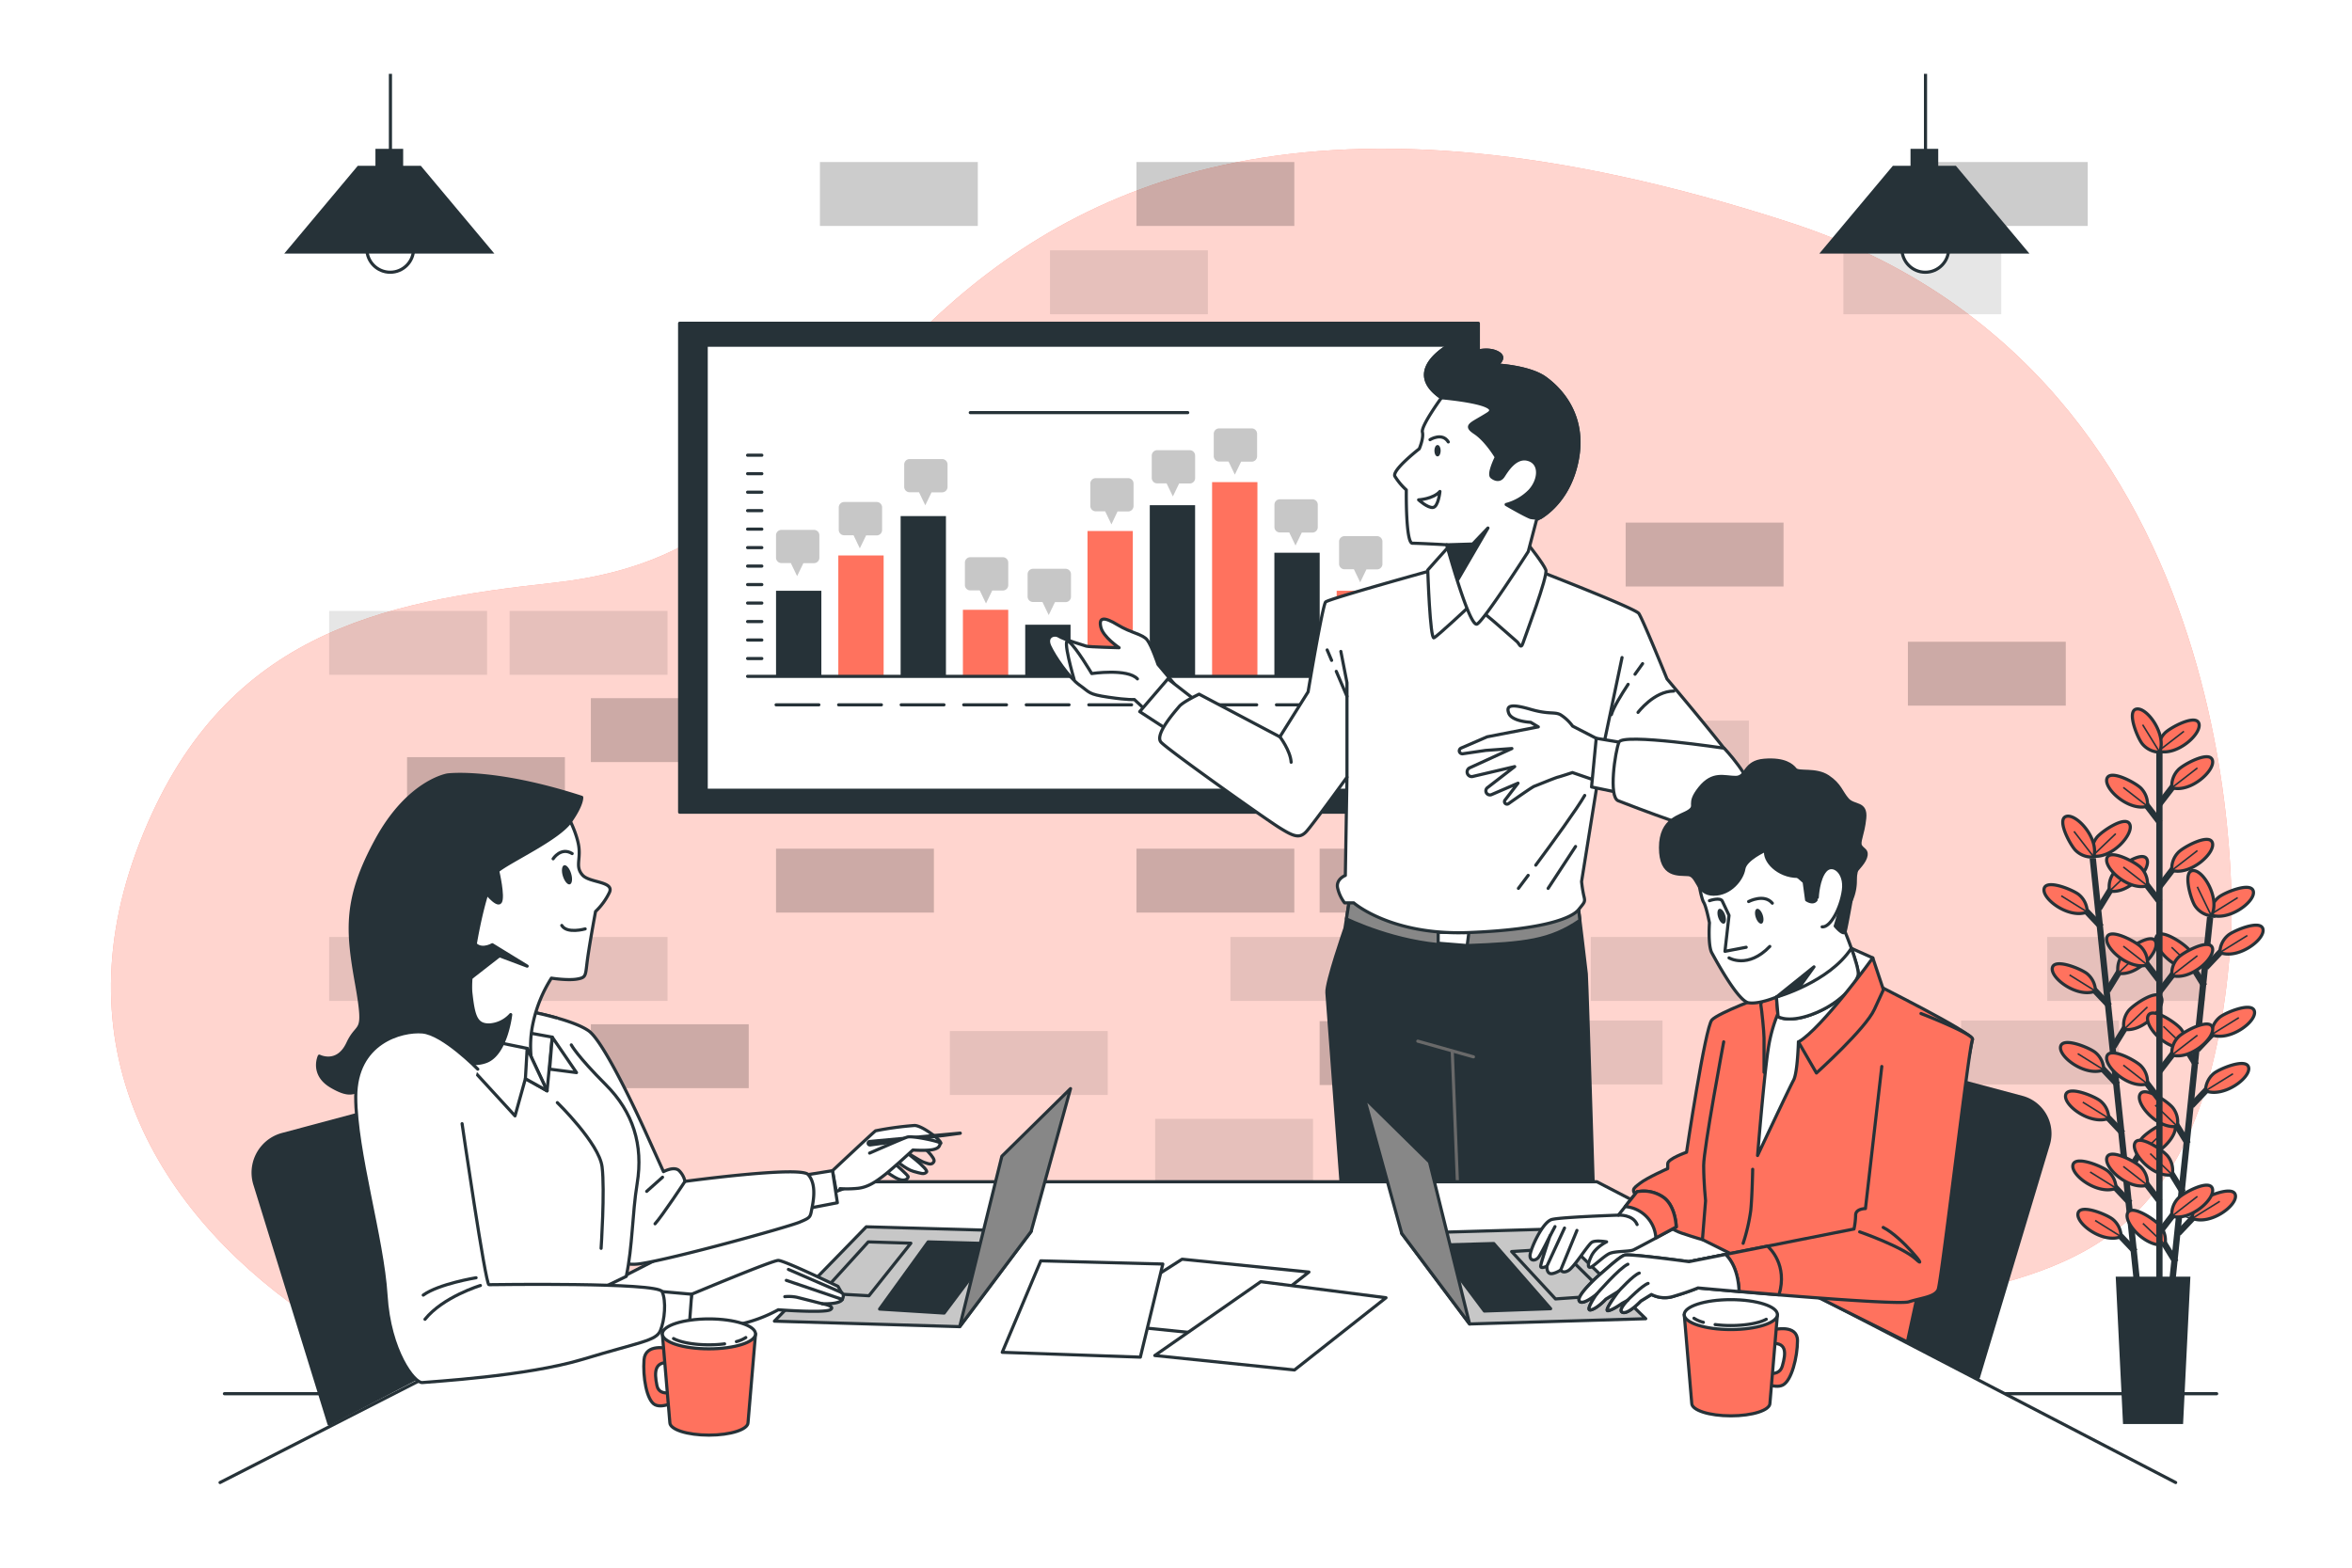 <?xml version="1.0" encoding="UTF-8"?>
<svg class="animated" version="1.1" viewBox="0 0 750 500" xmlns="http://www.w3.org/2000/svg">
<style>svg#freepik_stories-pitch-meeting:not(.animated) .animable {opacity: 0;}svg#freepik_stories-pitch-meeting.animated #freepik--background-simple--inject-79 {animation: 1.5s Infinite  linear floating;animation-delay: 0s;}svg#freepik_stories-pitch-meeting.animated #freepik--Plant--inject-79 {animation: 3s Infinite  linear wind;animation-delay: 0s;}svg#freepik_stories-pitch-meeting.animated #freepik--Sheets--inject-79 {animation: 3s Infinite  linear wind;animation-delay: 0s;}            @keyframes floating {                0% {                    opacity: 1;                    transform: translateY(0px);                }                50% {                    transform: translateY(-10px);                }                100% {                    opacity: 1;                    transform: translateY(0px);                }            }                    @keyframes wind {                0% {                    transform: rotate( 0deg );                }                25% {                    transform: rotate( 1deg );                }                75% {                    transform: rotate( -1deg );                }            }</style>
<g class="animable" style="transform-origin:373.506px 234.82px">
<path class="animable" d="m570.49 70.87c-151-49-227-13-275 33s-64 76-119 82-106 16-132 83 7 120 57 153l0.55 0.35 522.7-9.46c40.38-9.83 80.71-20.85 86.75-114.89 0 0 10-178-141-227z" fill="#ff725e" style="transform-origin:373.506px 234.82px"/>
<path class="animable" d="m570.49 70.87c-151-49-227-13-275 33s-64 76-119 82-106 16-132 83 7 120 57 153l0.55 0.35 522.7-9.46c40.38-9.83 80.71-20.85 86.75-114.89 0 0 10-178-141-227z" fill="#fff" opacity=".7" style="transform-origin:373.506px 234.82px"/>
</g>
<g class="animable" fill="none" stroke="#263238" stroke-linecap="round" stroke-linejoin="round" style="transform-origin:389.205px 444.51px">
<line class="animable" x1="633.56" x2="706.85" y1="444.51" y2="444.51" style="transform-origin:670.205px 444.51px"/>
<line class="animable" x1="71.56" x2="115.64" y1="444.51" y2="444.51" style="transform-origin:93.6px 444.51px"/>
</g>
<g class="animable" style="transform-origin:404.07px 227.95px">
<rect class="animable" x="188.41" y="222.68" width="50.34" height="20.38" opacity=".2" style="transform-origin:213.58px 232.87px"/>
<rect class="animable" x="362.39" y="166.68" width="50.34" height="20.38" opacity=".2" style="transform-origin:387.56px 176.87px"/>
<rect class="animable" x="518.39" y="166.68" width="50.34" height="20.38" opacity=".2" style="transform-origin:543.56px 176.87px"/>
<rect class="animable" x="608.39" y="204.68" width="50.34" height="20.38" opacity=".2" style="transform-origin:633.56px 214.87px"/>
<rect class="animable" x="334.82" y="194.84" width="50.34" height="20.38" opacity=".1" style="transform-origin:359.99px 205.03px"/>
<rect class="animable" x="247.46" y="166.68" width="50.34" height="20.38" opacity=".2" style="transform-origin:272.63px 176.87px"/>
<rect class="animable" x="219.89" y="194.84" width="50.34" height="20.38" opacity=".1" style="transform-origin:245.06px 205.03px"/>
<rect class="animable" x="277.43" y="194.84" width="50.34" height="20.38" opacity=".1" style="transform-origin:302.6px 205.03px"/>
<rect class="animable" x="129.8" y="241.49" width="50.34" height="20.38" opacity=".2" style="transform-origin:154.97px 251.68px"/>
<rect class="animable" x="104.97" y="194.84" width="50.34" height="20.38" opacity=".1" style="transform-origin:130.14px 205.03px"/>
<rect class="animable" x="162.51" y="194.84" width="50.34" height="20.38" opacity=".1" style="transform-origin:187.68px 205.03px"/>
<rect class="animable" x="362.39" y="51.68" width="50.34" height="20.38" opacity=".2" style="transform-origin:387.56px 61.87px"/>
<rect class="animable" x="334.82" y="79.84" width="50.34" height="20.38" opacity=".1" style="transform-origin:359.99px 90.03px"/>
<rect class="animable" x="615.39" y="51.68" width="50.34" height="20.38" opacity=".2" style="transform-origin:640.56px 61.87px"/>
<rect class="animable" x="587.82" y="79.84" width="50.34" height="20.38" opacity=".1" style="transform-origin:612.99px 90.03px"/>
<rect class="animable" x="261.46" y="51.68" width="50.34" height="20.38" opacity=".2" style="transform-origin:286.63px 61.87px"/>
<rect class="animable" x="277.43" y="136.49" width="50.34" height="20.38" opacity=".1" style="transform-origin:302.6px 146.68px"/>
<rect class="animable" x="420.8" y="270.68" width="50.34" height="20.38" opacity=".2" style="transform-origin:445.97px 280.87px"/>
<rect class="animable" x="420.8" y="325.68" width="50.34" height="20.38" opacity=".2" style="transform-origin:445.97px 335.87px"/>
<rect class="animable" x="188.41" y="326.68" width="50.34" height="20.38" opacity=".2" style="transform-origin:213.58px 336.87px"/>
<rect class="animable" x="507.27" y="298.84" width="50.34" height="20.38" opacity=".1" style="transform-origin:532.44px 309.03px"/>
<rect class="animable" x="479.8" y="325.49" width="50.34" height="20.38" opacity=".1" style="transform-origin:504.97px 335.68px"/>
<rect class="animable" x="652.83" y="298.84" width="50.34" height="20.38" opacity=".1" style="transform-origin:678px 309.03px"/>
<rect class="animable" x="625.35" y="325.49" width="50.34" height="20.38" opacity=".1" style="transform-origin:650.52px 335.68px"/>
<rect class="animable" x="362.39" y="270.68" width="50.34" height="20.38" opacity=".2" style="transform-origin:387.56px 280.87px"/>
<rect class="animable" x="392.35" y="298.84" width="50.34" height="20.38" opacity=".1" style="transform-origin:417.52px 309.03px"/>
<rect class="animable" x="368.35" y="356.84" width="50.34" height="20.38" opacity=".1" style="transform-origin:393.52px 367.03px"/>
<rect class="animable" x="440.35" y="383.84" width="50.34" height="20.38" opacity=".1" style="transform-origin:465.52px 394.03px"/>
<rect class="animable" x="250.35" y="383.84" width="50.34" height="20.38" opacity=".1" style="transform-origin:275.52px 394.03px"/>
<rect class="animable" x="106.8" y="383.84" width="50.34" height="20.38" opacity=".1" style="transform-origin:131.97px 394.03px"/>
<rect class="animable" x="289.82" y="229.84" width="50.34" height="20.38" opacity=".1" style="transform-origin:314.99px 240.03px"/>
<rect class="animable" x="347.35" y="229.84" width="50.34" height="20.38" opacity=".1" style="transform-origin:372.52px 240.03px"/>
<rect class="animable" x="507.35" y="229.84" width="50.34" height="20.38" opacity=".1" style="transform-origin:532.52px 240.03px"/>
<rect class="animable" x="247.46" y="270.68" width="50.34" height="20.38" opacity=".2" style="transform-origin:272.63px 280.87px"/>
<rect class="animable" x="302.89" y="328.84" width="50.34" height="20.38" opacity=".1" style="transform-origin:328.06px 339.03px"/>
<rect class="animable" x="132.54" y="270.68" width="50.34" height="20.38" opacity=".2" style="transform-origin:157.71px 280.87px"/>
<rect class="animable" x="129.8" y="345.49" width="50.34" height="20.38" opacity=".2" style="transform-origin:154.97px 355.68px"/>
<rect class="animable" x="104.97" y="298.84" width="50.34" height="20.38" opacity=".1" style="transform-origin:130.14px 309.03px"/>
<rect class="animable" x="162.51" y="298.84" width="50.34" height="20.38" opacity=".1" style="transform-origin:187.68px 309.03px"/>
</g>
<g class="animable" stroke="#263238" stroke-miterlimit="10" style="transform-origin:686.715px 339.889px">
<line class="animable" x1="667.34" x2="681.52" y1="273.77" y2="409.73" fill="none" stroke-width="2px" style="transform-origin:674.43px 341.75px"/>
<line class="animable" x1="679.24" x2="672.81" y1="383.71" y2="376.92" fill="none" stroke-width="2px" style="transform-origin:676.025px 380.315px"/>
<path class="animable" d="m674.76 379a7.29 7.29 0 0 0-2.56-5.45c-1.65-1.48-10.34-5.13-11.17-2.07-0.89 3.28 7.97 9.81 13.73 7.52z" fill="#ff725e" style="transform-origin:667.864px 374.885px"/>
<line class="animable" x1="674.76" x2="666.49" y1="378.95" y2="373.8" fill="none" stroke-width=".5px" style="transform-origin:670.625px 376.375px"/>
<line class="animable" x1="680.85" x2="674.42" y1="399.17" y2="392.38" fill="none" stroke-width="2px" style="transform-origin:677.635px 395.775px"/>
<path class="animable" d="m676.37 394.42a7.26 7.26 0 0 0-2.56-5.46c-1.65-1.47-10.34-5.13-11.16-2.07-0.9 3.33 7.99 9.87 13.72 7.53z" fill="#ff725e" style="transform-origin:669.478px 390.31px"/>
<line class="animable" x1="676.37" x2="668.1" y1="394.42" y2="389.26" fill="none" stroke-width=".5px" style="transform-origin:672.235px 391.84px"/>
<line class="animable" x1="675.3" x2="668.87" y1="345.98" y2="339.18" fill="none" stroke-width="2px" style="transform-origin:672.085px 342.58px"/>
<path class="animable" d="m670.82 341.22a7.26 7.26 0 0 0-2.56-5.46c-1.65-1.47-10.34-5.13-11.16-2.07-0.9 3.31 7.99 9.87 13.72 7.53z" fill="#ff725e" style="transform-origin:663.928px 337.109px"/>
<line class="animable" x1="670.82" x2="662.55" y1="341.22" y2="336.06" fill="none" stroke-width=".5px" style="transform-origin:666.685px 338.64px"/>
<line class="animable" x1="676.91" x2="670.48" y1="361.44" y2="354.65" fill="none" stroke-width="2px" style="transform-origin:673.695px 358.045px"/>
<path class="animable" d="m672.44 356.68a7.29 7.29 0 0 0-2.56-5.45c-1.66-1.48-10.35-5.13-11.17-2.07-0.9 3.33 8 9.84 13.73 7.52z" fill="#ff725e" style="transform-origin:665.543px 352.571px"/>
<line class="animable" x1="672.44" x2="664.16" y1="356.68" y2="351.53" fill="none" stroke-width=".5px" style="transform-origin:668.3px 354.105px"/>
<line class="animable" x1="672.68" x2="666.25" y1="320.86" y2="314.07" fill="none" stroke-width="2px" style="transform-origin:669.465px 317.465px"/>
<path class="animable" d="m668.2 316.1a7.32 7.32 0 0 0-2.56-5.46c-1.65-1.47-10.34-5.13-11.17-2.07-0.89 3.33 8 9.87 13.73 7.53z" fill="#ff725e" style="transform-origin:661.304px 311.99px"/>
<line class="animable" x1="668.2" x2="659.93" y1="316.1" y2="310.95" fill="none" stroke-width=".5px" style="transform-origin:664.065px 313.525px"/>
<line class="animable" x1="670.05" x2="663.61" y1="295.63" y2="288.84" fill="none" stroke-width="2px" style="transform-origin:666.83px 292.235px"/>
<path class="animable" d="m665.57 290.87a7.29 7.29 0 0 0-2.56-5.45c-1.65-1.48-10.34-5.13-11.17-2.07-0.9 3.33 8 9.86 13.73 7.52z" fill="#ff725e" style="transform-origin:658.673px 286.764px"/>
<line class="animable" x1="665.57" x2="657.29" y1="290.87" y2="285.72" fill="none" stroke-width=".5px" style="transform-origin:661.43px 288.295px"/>
<line class="animable" x1="678.16" x2="683.05" y1="374.56" y2="366.59" fill="none" stroke-width="2px" style="transform-origin:680.605px 370.575px"/>
<path class="animable" d="m681.56 369a7.31 7.31 0 0 1 1.37-5.87c1.32-1.78 9.06-7.15 10.5-4.33 1.57 3.06-5.79 11.29-11.87 10.2z" fill="#ff725e" style="transform-origin:687.533px 363.548px"/>
<line class="animable" x1="681.56" x2="689" y1="368.98" y2="361.86" fill="none" stroke-width=".5px" style="transform-origin:685.28px 365.42px"/>
<line class="animable" x1="673.91" x2="678.8" y1="333.87" y2="325.89" fill="none" stroke-width="2px" style="transform-origin:676.355px 329.88px"/>
<path class="animable" d="m677.31 328.29a7.29 7.29 0 0 1 1.38-5.87c1.31-1.78 9.06-7.15 10.5-4.33 1.56 3.07-5.79 11.31-11.88 10.2z" fill="#ff725e" style="transform-origin:683.287px 322.839px"/>
<line class="animable" x1="677.31" x2="684.76" y1="328.29" y2="321.17" fill="none" stroke-width=".5px" style="transform-origin:681.035px 324.73px"/>
<line class="animable" x1="672.04" x2="676.93" y1="315.99" y2="308.01" fill="none" stroke-width="2px" style="transform-origin:674.485px 312px"/>
<path class="animable" d="m675.44 310.41a7.29 7.29 0 0 1 1.38-5.87c1.31-1.78 9.06-7.15 10.5-4.33 1.56 3.07-5.79 11.3-11.88 10.2z" fill="#ff725e" style="transform-origin:681.417px 304.959px"/>
<line class="animable" x1="675.44" x2="682.89" y1="310.41" y2="303.29" fill="none" stroke-width=".5px" style="transform-origin:679.165px 306.85px"/>
<line class="animable" x1="669.31" x2="674.2" y1="289.77" y2="281.8" fill="none" stroke-width="2px" style="transform-origin:671.755px 285.785px"/>
<path class="animable" d="m672.71 284.19a7.29 7.29 0 0 1 1.38-5.87c1.31-1.78 9-7.15 10.49-4.33 1.57 3.08-5.78 11.31-11.87 10.2z" fill="#ff725e" style="transform-origin:678.683px 278.739px"/>
<line class="animable" x1="672.71" x2="680.16" y1="284.19" y2="277.07" fill="none" stroke-width=".5px" style="transform-origin:676.435px 280.63px"/>
<path class="animable" d="m667.22 273a7.31 7.31 0 0 1 1.37-5.87c1.32-1.78 9.06-7.15 10.5-4.33 1.57 3.09-5.79 11.32-11.87 10.2z" fill="#ff725e" style="transform-origin:673.192px 267.55px"/>
<line class="animable" x1="667.22" x2="674.67" y1="273.01" y2="265.89" fill="none" stroke-width=".5px" style="transform-origin:670.945px 269.45px"/>
<path class="animable" d="m667.65 273.32a7.29 7.29 0 0 1-5.69-2c-1.64-1.49-6.17-9.76-3.21-10.89 3.25-1.23 10.64 6.95 8.9 12.89z" fill="#ff725e" style="transform-origin:662.841px 266.827px"/>
<line class="animable" x1="667.65" x2="661.35" y1="273.32" y2="265.16" fill="none" stroke-width=".5px" style="transform-origin:664.5px 269.24px"/>
<line class="animable" x1="704.76" x2="690.65" y1="292.49" y2="428.46" fill="none" stroke-width="2px" style="transform-origin:697.705px 360.475px"/>
<line class="animable" x1="693.77" x2="688.87" y1="402.53" y2="394.56" fill="none" stroke-width="2px" style="transform-origin:691.32px 398.545px"/>
<path class="animable" d="m690.37 397a7.27 7.27 0 0 0-1.38-5.86c-1.32-1.79-9.07-7.15-10.5-4.33-1.57 3.02 5.79 11.25 11.88 10.19z" fill="#ff725e" style="transform-origin:684.392px 391.55px"/>
<line class="animable" x1="690.37" x2="683.33" y1="396.95" y2="390.2" fill="none" stroke-width=".5px" style="transform-origin:686.85px 393.575px"/>
<line class="animable" x1="697.69" x2="692.79" y1="364.8" y2="356.82" fill="none" stroke-width="2px" style="transform-origin:695.24px 360.81px"/>
<path class="animable" d="m694.28 359.22a7.29 7.29 0 0 0-1.38-5.87c-1.31-1.78-9.06-7.15-10.5-4.32-1.56 3.07 5.8 11.3 11.88 10.19z" fill="#ff725e" style="transform-origin:688.303px 353.772px"/>
<line class="animable" x1="694.28" x2="687.25" y1="359.22" y2="352.47" fill="none" stroke-width=".5px" style="transform-origin:690.765px 355.845px"/>
<line class="animable" x1="696.08" x2="691.19" y1="380.26" y2="372.29" fill="none" stroke-width="2px" style="transform-origin:693.635px 376.275px"/>
<path class="animable" d="m692.68 374.68a7.29 7.29 0 0 0-1.38-5.87c-1.31-1.78-9.07-7.14-10.5-4.32-1.57 3.07 5.79 11.3 11.88 10.19z" fill="#ff725e" style="transform-origin:686.702px 369.234px"/>
<line class="animable" x1="692.68" x2="685.65" y1="374.68" y2="367.93" fill="none" stroke-width=".5px" style="transform-origin:689.165px 371.305px"/>
<line class="animable" x1="700.29" x2="695.4" y1="339.68" y2="331.7" fill="none" stroke-width="2px" style="transform-origin:697.845px 335.69px"/>
<path class="animable" d="m696.89 334.1a7.29 7.29 0 0 0-1.38-5.87c-1.31-1.78-9.06-7.15-10.5-4.32-1.56 3.09 5.79 11.3 11.88 10.19z" fill="#ff725e" style="transform-origin:690.913px 328.652px"/>
<line class="animable" x1="696.89" x2="689.86" y1="334.1" y2="327.35" fill="none" stroke-width=".5px" style="transform-origin:693.375px 330.725px"/>
<line class="animable" x1="702.91" x2="698.01" y1="314.45" y2="306.47" fill="none" stroke-width="2px" style="transform-origin:700.46px 310.46px"/>
<path class="animable" d="m699.51 308.87a7.29 7.29 0 0 0-1.38-5.87c-1.32-1.78-9.07-7.15-10.5-4.32-1.57 3.07 5.79 11.32 11.88 10.19z" fill="#ff725e" style="transform-origin:693.532px 303.424px"/>
<line class="animable" x1="699.51" x2="692.47" y1="308.87" y2="302.12" fill="none" stroke-width=".5px" style="transform-origin:695.99px 305.495px"/>
<line class="animable" x1="694.6" x2="701.03" y1="393.36" y2="386.56" fill="none" stroke-width="2px" style="transform-origin:697.815px 389.96px"/>
<path class="animable" d="m699.07 388.59a7.29 7.29 0 0 1 2.56-5.45c1.65-1.48 10.34-5.14 11.16-2.08 0.9 3.33-7.99 9.87-13.72 7.53z" fill="#ff725e" style="transform-origin:705.962px 384.48px"/>
<line class="animable" x1="699.07" x2="707.83" y1="388.59" y2="383.16" fill="none" stroke-width=".5px" style="transform-origin:703.45px 385.875px"/>
<line class="animable" x1="698.82" x2="705.25" y1="352.66" y2="345.86" fill="none" stroke-width="2px" style="transform-origin:702.035px 349.26px"/>
<path class="animable" d="m703.29 347.9a7.31 7.31 0 0 1 2.56-5.46c1.65-1.47 10.34-5.13 11.17-2.07 0.89 3.32-8.02 9.87-13.73 7.53z" fill="#ff725e" style="transform-origin:710.186px 343.789px"/>
<line class="animable" x1="703.29" x2="712.05" y1="347.9" y2="342.47" fill="none" stroke-width=".5px" style="transform-origin:707.67px 345.185px"/>
<line class="animable" x1="700.67" x2="707.1" y1="334.78" y2="327.98" fill="none" stroke-width="2px" style="transform-origin:703.885px 331.38px"/>
<path class="animable" d="m705.15 330a7.26 7.26 0 0 1 2.56-5.46c1.65-1.48 10.34-5.14 11.16-2.08 0.9 3.35-7.99 9.89-13.72 7.54z" fill="#ff725e" style="transform-origin:712.042px 325.887px"/>
<line class="animable" x1="705.15" x2="713.91" y1="330.02" y2="324.58" fill="none" stroke-width=".5px" style="transform-origin:709.53px 327.3px"/>
<line class="animable" x1="703.4" x2="709.82" y1="308.56" y2="301.76" fill="none" stroke-width="2px" style="transform-origin:706.61px 305.16px"/>
<path class="animable" d="m707.87 303.8a7.26 7.26 0 0 1 2.56-5.46c1.65-1.47 10.34-5.14 11.16-2.08 0.9 3.33-7.99 9.88-13.72 7.54z" fill="#ff725e" style="transform-origin:714.762px 299.685px"/>
<line class="animable" x1="707.87" x2="716.63" y1="303.8" y2="298.37" fill="none" stroke-width=".5px" style="transform-origin:712.25px 301.085px"/>
<path class="animable" d="m704.8 291.73a7.26 7.26 0 0 1 2.56-5.46c1.65-1.48 10.33-5.14 11.16-2.08 0.9 3.33-7.99 9.87-13.72 7.54z" fill="#ff725e" style="transform-origin:711.692px 287.613px"/>
<line class="animable" x1="704.8" x2="713.55" y1="291.73" y2="286.29" fill="none" stroke-width=".5px" style="transform-origin:709.175px 289.01px"/>
<path class="animable" d="m705.16 292.12a7.28 7.28 0 0 1-5.16-3.12c-1.3-1.79-4-10.82-0.9-11.32 3.41-0.54 8.98 8.98 6.06 14.44z" fill="#ff725e" style="transform-origin:701.823px 284.889px"/>
<line class="animable" x1="705.16" x2="700.67" y1="292.12" y2="282.84" fill="none" stroke-width=".5px" style="transform-origin:702.915px 287.48px"/>
<line class="animable" x1="688.59" x2="688.59" y1="237.12" y2="409.07" fill="none" stroke-width="2px" style="transform-origin:688.59px 323.095px"/>
<line class="animable" x1="688.73" x2="683.04" y1="383.22" y2="375.79" fill="none" stroke-width="2px" style="transform-origin:685.885px 379.505px"/>
<path class="animable" d="m684.77 378a7.3 7.3 0 0 0-2-5.69c-1.49-1.64-9.75-6.18-10.89-3.22-1.22 3.24 6.95 10.66 12.89 8.91z" fill="#ff725e" style="transform-origin:678.278px 373.187px"/>
<line class="animable" x1="684.77" x2="677.08" y1="378.02" y2="372.03" fill="none" stroke-width=".5px" style="transform-origin:680.925px 375.025px"/>
<line class="animable" x1="688.73" x2="683.04" y1="350.9" y2="343.48" fill="none" stroke-width="2px" style="transform-origin:685.885px 347.19px"/>
<path class="animable" d="m684.77 345.7a7.3 7.3 0 0 0-2-5.69c-1.49-1.64-9.75-6.17-10.89-3.22-1.22 3.21 6.95 10.65 12.89 8.91z" fill="#ff725e" style="transform-origin:678.278px 340.888px"/>
<line class="animable" x1="684.77" x2="677.08" y1="345.7" y2="339.72" fill="none" stroke-width=".5px" style="transform-origin:680.925px 342.71px"/>
<line class="animable" x1="688.73" x2="683.04" y1="312.96" y2="305.54" fill="none" stroke-width="2px" style="transform-origin:685.885px 309.25px"/>
<path class="animable" d="m684.77 307.77a7.33 7.33 0 0 0-2-5.7c-1.49-1.63-9.75-6.17-10.89-3.21-1.22 3.21 6.95 10.64 12.89 8.91z" fill="#ff725e" style="transform-origin:678.278px 302.954px"/>
<line class="animable" x1="684.77" x2="677.08" y1="307.77" y2="301.78" fill="none" stroke-width=".5px" style="transform-origin:680.925px 304.775px"/>
<line class="animable" x1="688.73" x2="683.04" y1="287.71" y2="280.28" fill="none" stroke-width="2px" style="transform-origin:685.885px 283.995px"/>
<path class="animable" d="m684.77 282.51a7.3 7.3 0 0 0-2-5.69c-1.49-1.64-9.75-6.18-10.89-3.22-1.22 3.22 6.95 10.64 12.89 8.91z" fill="#ff725e" style="transform-origin:678.278px 277.694px"/>
<line class="animable" x1="684.77" x2="677.08" y1="282.51" y2="276.53" fill="none" stroke-width=".5px" style="transform-origin:680.925px 279.52px"/>
<line class="animable" x1="688.73" x2="683.04" y1="262.34" y2="254.92" fill="none" stroke-width="2px" style="transform-origin:685.885px 258.63px"/>
<path class="animable" d="m684.77 257.15a7.33 7.33 0 0 0-2-5.7c-1.49-1.63-9.75-6.17-10.89-3.21-1.22 3.21 6.95 10.64 12.89 8.91z" fill="#ff725e" style="transform-origin:678.278px 252.334px"/>
<line class="animable" x1="684.77" x2="677.08" y1="257.15" y2="251.16" fill="none" stroke-width=".5px" style="transform-origin:680.925px 254.155px"/>
<line class="animable" x1="688.6" x2="694.3" y1="393.08" y2="385.66" fill="none" stroke-width="2px" style="transform-origin:691.45px 389.37px"/>
<path class="animable" d="m692.56 387.89a7.33 7.33 0 0 1 2-5.7c1.49-1.64 9.76-6.17 10.89-3.21 1.22 3.21-6.95 10.64-12.89 8.91z" fill="#ff725e" style="transform-origin:699.052px 383.074px"/>
<line class="animable" x1="692.56" x2="700.71" y1="387.89" y2="381.58" fill="none" stroke-width=".5px" style="transform-origin:696.635px 384.735px"/>
<line class="animable" x1="688.6" x2="694.3" y1="341.69" y2="334.27" fill="none" stroke-width="2px" style="transform-origin:691.45px 337.98px"/>
<path class="animable" d="m692.56 336.49a7.3 7.3 0 0 1 2-5.69c1.49-1.64 9.76-6.18 10.89-3.22 1.22 3.22-6.95 10.65-12.89 8.91z" fill="#ff725e" style="transform-origin:699.052px 331.676px"/>
<line class="animable" x1="692.56" x2="700.71" y1="336.49" y2="330.18" fill="none" stroke-width=".5px" style="transform-origin:696.635px 333.335px"/>
<line class="animable" x1="688.6" x2="694.3" y1="316.33" y2="308.9" fill="none" stroke-width="2px" style="transform-origin:691.45px 312.615px"/>
<path class="animable" d="m692.56 311.13a7.33 7.33 0 0 1 2-5.7c1.49-1.63 9.76-6.17 10.89-3.21 1.22 3.21-6.95 10.64-12.89 8.91z" fill="#ff725e" style="transform-origin:699.052px 306.314px"/>
<line class="animable" x1="692.56" x2="700.71" y1="311.13" y2="304.82" fill="none" stroke-width=".5px" style="transform-origin:696.635px 307.975px"/>
<line class="animable" x1="688.6" x2="694.3" y1="282.8" y2="275.37" fill="none" stroke-width="2px" style="transform-origin:691.45px 279.085px"/>
<path class="animable" d="m692.56 277.6a7.3 7.3 0 0 1 2-5.69c1.49-1.64 9.76-6.18 10.89-3.22 1.22 3.22-6.95 10.64-12.89 8.91z" fill="#ff725e" style="transform-origin:699.052px 272.784px"/>
<line class="animable" x1="692.56" x2="700.71" y1="277.6" y2="271.29" fill="none" stroke-width=".5px" style="transform-origin:696.635px 274.445px"/>
<line class="animable" x1="688.6" x2="694.3" y1="256.44" y2="249.02" fill="none" stroke-width="2px" style="transform-origin:691.45px 252.73px"/>
<path class="animable" d="m692.56 251.24a7.3 7.3 0 0 1 2-5.69c1.49-1.64 9.76-6.18 10.89-3.22 1.22 3.22-6.95 10.67-12.89 8.91z" fill="#ff725e" style="transform-origin:699.052px 246.428px"/>
<line class="animable" x1="692.56" x2="700.71" y1="251.24" y2="244.93" fill="none" stroke-width=".5px" style="transform-origin:696.635px 248.085px"/>
<path class="animable" d="m688.26 239.55a7.3 7.3 0 0 1 2-5.69c1.49-1.64 9.75-6.18 10.89-3.22 1.22 3.22-6.95 10.65-12.89 8.91z" fill="#ff725e" style="transform-origin:694.752px 234.736px"/>
<line class="animable" x1="688.26" x2="696.41" y1="239.55" y2="233.24" fill="none" stroke-width=".5px" style="transform-origin:692.335px 236.395px"/>
<path class="animable" d="m688.66 239.9a7.28 7.28 0 0 1-5.45-2.56c-1.48-1.66-5.12-10.35-2.06-11.17 3.33-0.89 9.85 8.01 7.51 13.73z" fill="#ff725e" style="transform-origin:684.558px 233.004px"/>
<line class="animable" x1="688.66" x2="683.24" y1="239.9" y2="231.14" fill="none" stroke-width=".5px" style="transform-origin:685.95px 235.52px"/>
<polygon class="animable" points="695.66 453.67 677.46 453.67 675.18 407.68 697.94 407.68" fill="#263238" style="transform-origin:686.56px 430.675px"/>
</g>
<g class="animable" style="transform-origin:368.89px 56.392px">
<circle class="animable" cx="124.43" cy="79.38" r="7.45" fill="#fff" stroke="#263238" stroke-miterlimit="10" style="transform-origin:124.43px 79.38px;transform:rotate(-20.38deg)"/>
<polygon class="animable" points="157.64 80.88 90.64 80.88 114.09 52.88 134.19 52.88" fill="#263238" style="transform-origin:124.14px 66.88px"/>
<rect class="animable" x="119.72" y="47.47" width="8.84" height="8.84" fill="#263238" style="transform-origin:124.14px 51.89px"/>
<line class="animable" x1="124.5" x2="124.5" y1="49.13" y2="23.55" fill="none" stroke="#263238" stroke-miterlimit="10" style="transform-origin:124.5px 36.34px"/>
<circle class="animable" cx="613.93" cy="79.38" r="7.45" fill="#fff" stroke="#263238" stroke-miterlimit="10" style="transform-origin:613.93px 79.38px;transform:rotate(-24.29deg)"/>
<polygon class="animable" points="647.14 80.88 580.14 80.88 603.59 52.88 623.69 52.88" fill="#263238" style="transform-origin:613.64px 66.88px"/>
<rect class="animable" x="609.22" y="47.47" width="8.84" height="8.84" fill="#263238" style="transform-origin:613.64px 51.89px"/>
<line class="animable" x1="614" x2="614" y1="49.13" y2="23.55" fill="none" stroke="#263238" stroke-miterlimit="10" style="transform-origin:614px 36.34px"/>
</g>
<g class="animable" style="transform-origin:344.07px 181.065px">
<rect class="animable" x="216.72" y="103.1" width="254.7" height="155.93" fill="#263238" stroke="#263238" stroke-linecap="round" stroke-linejoin="round" style="transform-origin:344.07px 181.065px"/>
<rect class="animable" x="225.19" y="110.1" width="237.75" height="141.94" fill="#fff" stroke="#263238" stroke-linecap="round" stroke-linejoin="round" style="transform-origin:344.065px 181.07px"/>
<rect class="animable" x="326.92" y="199.25" width="14.45" height="16.46" fill="#263238" style="transform-origin:334.145px 207.48px"/>
<rect class="animable" x="247.46" y="188.42" width="14.45" height="27.29" fill="#263238" style="transform-origin:254.685px 202.065px"/>
<rect class="animable" x="267.32" y="177.16" width="14.45" height="38.55" fill="#ff725e" style="transform-origin:274.545px 196.435px"/>
<rect class="animable" x="287.19" y="164.6" width="14.45" height="51.12" fill="#263238" style="transform-origin:294.415px 190.16px"/>
<rect class="animable" x="307.05" y="194.49" width="14.45" height="21.23" fill="#ff725e" style="transform-origin:314.275px 205.105px"/>
<rect class="animable" x="346.78" y="169.36" width="14.45" height="46.35" fill="#ff725e" style="transform-origin:354.005px 192.535px"/>
<rect class="animable" x="366.64" y="161.13" width="14.45" height="54.58" fill="#263238" style="transform-origin:373.865px 188.42px"/>
<rect class="animable" x="386.51" y="153.77" width="14.45" height="61.95" fill="#ff725e" style="transform-origin:393.735px 184.745px"/>
<rect class="animable" x="406.37" y="176.29" width="14.45" height="39.42" fill="#263238" style="transform-origin:413.595px 196px"/>
<rect class="animable" x="426.24" y="188.42" width="14.45" height="27.29" fill="#ff725e" style="transform-origin:433.465px 202.065px"/>
<line class="animable" x1="309.4" x2="378.74" y1="131.6" y2="131.6" fill="none" stroke="#263238" stroke-linecap="round" stroke-linejoin="round" style="transform-origin:344.07px 131.6px"/>
<line class="animable" x1="247.48" x2="261.12" y1="224.8" y2="224.8" fill="none" stroke="#263238" stroke-linecap="round" stroke-linejoin="round" style="transform-origin:254.3px 224.8px"/>
<line class="animable" x1="267.42" x2="281.06" y1="224.8" y2="224.8" fill="none" stroke="#263238" stroke-linecap="round" stroke-linejoin="round" style="transform-origin:274.24px 224.8px"/>
<line class="animable" x1="287.37" x2="301.01" y1="224.8" y2="224.8" fill="none" stroke="#263238" stroke-linecap="round" stroke-linejoin="round" style="transform-origin:294.19px 224.8px"/>
<line class="animable" x1="307.31" x2="320.95" y1="224.8" y2="224.8" fill="none" stroke="#263238" stroke-linecap="round" stroke-linejoin="round" style="transform-origin:314.13px 224.8px"/>
<line class="animable" x1="327.25" x2="340.89" y1="224.8" y2="224.8" fill="none" stroke="#263238" stroke-linecap="round" stroke-linejoin="round" style="transform-origin:334.07px 224.8px"/>
<line class="animable" x1="347.2" x2="360.84" y1="224.8" y2="224.8" fill="none" stroke="#263238" stroke-linecap="round" stroke-linejoin="round" style="transform-origin:354.02px 224.8px"/>
<line class="animable" x1="367.14" x2="380.78" y1="224.8" y2="224.8" fill="none" stroke="#263238" stroke-linecap="round" stroke-linejoin="round" style="transform-origin:373.96px 224.8px"/>
<line class="animable" x1="387.09" x2="400.73" y1="224.8" y2="224.8" fill="none" stroke="#263238" stroke-linecap="round" stroke-linejoin="round" style="transform-origin:393.91px 224.8px"/>
<line class="animable" x1="407.03" x2="420.67" y1="224.8" y2="224.8" fill="none" stroke="#263238" stroke-linecap="round" stroke-linejoin="round" style="transform-origin:413.85px 224.8px"/>
<line class="animable" x1="426.97" x2="440.61" y1="224.8" y2="224.8" fill="none" stroke="#263238" stroke-linecap="round" stroke-linejoin="round" style="transform-origin:433.79px 224.8px"/>
<line class="animable" x1="238.39" x2="454.91" y1="215.71" y2="215.71" fill="none" stroke="#263238" stroke-linecap="round" stroke-linejoin="round" style="transform-origin:346.65px 215.71px"/>
<line class="animable" x1="238.39" x2="242.93" y1="210.03" y2="210.03" fill="none" stroke="#263238" stroke-linecap="round" stroke-linejoin="round" style="transform-origin:240.66px 210.03px"/>
<line class="animable" x1="238.39" x2="242.93" y1="204.13" y2="204.13" fill="none" stroke="#263238" stroke-linecap="round" stroke-linejoin="round" style="transform-origin:240.66px 204.13px"/>
<line class="animable" x1="238.39" x2="242.93" y1="198.24" y2="198.24" fill="none" stroke="#263238" stroke-linecap="round" stroke-linejoin="round" style="transform-origin:240.66px 198.24px"/>
<line class="animable" x1="238.39" x2="242.93" y1="192.34" y2="192.34" fill="none" stroke="#263238" stroke-linecap="round" stroke-linejoin="round" style="transform-origin:240.66px 192.34px"/>
<line class="animable" x1="238.39" x2="242.93" y1="186.45" y2="186.45" fill="none" stroke="#263238" stroke-linecap="round" stroke-linejoin="round" style="transform-origin:240.66px 186.45px"/>
<line class="animable" x1="238.39" x2="242.93" y1="180.55" y2="180.55" fill="none" stroke="#263238" stroke-linecap="round" stroke-linejoin="round" style="transform-origin:240.66px 180.55px"/>
<line class="animable" x1="238.39" x2="242.93" y1="174.66" y2="174.66" fill="none" stroke="#263238" stroke-linecap="round" stroke-linejoin="round" style="transform-origin:240.66px 174.66px"/>
<line class="animable" x1="238.39" x2="242.93" y1="168.76" y2="168.76" fill="none" stroke="#263238" stroke-linecap="round" stroke-linejoin="round" style="transform-origin:240.66px 168.76px"/>
<line class="animable" x1="238.39" x2="242.93" y1="162.87" y2="162.87" fill="none" stroke="#263238" stroke-linecap="round" stroke-linejoin="round" style="transform-origin:240.66px 162.87px"/>
<line class="animable" x1="238.39" x2="242.93" y1="156.98" y2="156.98" fill="none" stroke="#263238" stroke-linecap="round" stroke-linejoin="round" style="transform-origin:240.66px 156.98px"/>
<line class="animable" x1="238.39" x2="242.93" y1="151.08" y2="151.08" fill="none" stroke="#263238" stroke-linecap="round" stroke-linejoin="round" style="transform-origin:240.66px 151.08px"/>
<line class="animable" x1="238.39" x2="242.93" y1="145.19" y2="145.19" fill="none" stroke="#263238" stroke-linecap="round" stroke-linejoin="round" style="transform-origin:240.66px 145.19px"/>
<path class="animable" d="m300.41 146.41h-10.36a1.72 1.72 0 0 0-1.72 1.73v7.13a1.73 1.73 0 0 0 1.72 1.73h3l2 4.16 2-4.13h3.37a1.74 1.74 0 0 0 1.73-1.73v-7.13a1.73 1.73 0 0 0-1.74-1.76z" fill="#c7c7c7" style="transform-origin:295.24px 153.785px"/>
<path class="animable" d="m279.54 160.11h-10.36a1.72 1.72 0 0 0-1.72 1.72v7.17a1.72 1.72 0 0 0 1.72 1.72h3l2 4.17 2-4.13h3.38a1.72 1.72 0 0 0 1.72-1.72v-7.14a1.72 1.72 0 0 0-1.74-1.79z" fill="#c7c7c7" style="transform-origin:274.371px 167.5px"/>
<path class="animable" d="m259.54 169h-10.36a1.73 1.73 0 0 0-1.73 1.73v7.13a1.74 1.74 0 0 0 1.73 1.73h3l2 4.17 2-4.14h3.38a1.73 1.73 0 0 0 1.72-1.73v-7.13a1.72 1.72 0 0 0-1.74-1.76z" fill="#c7c7c7" style="transform-origin:254.365px 176.38px"/>
<path class="animable" d="m319.76 177.72h-10.35a1.72 1.72 0 0 0-1.73 1.72v7.14a1.72 1.72 0 0 0 1.73 1.72h3l2 4.17 2-4.13h3.37a1.73 1.73 0 0 0 1.73-1.72v-7.14a1.73 1.73 0 0 0-1.75-1.76z" fill="#c7c7c7" style="transform-origin:314.595px 185.095px"/>
<path class="animable" d="m339.76 181.41h-10.35a1.73 1.73 0 0 0-1.73 1.73v7.13a1.72 1.72 0 0 0 1.73 1.73h3l2 4.17 2-4.13h3.37a1.72 1.72 0 0 0 1.73-1.73v-7.13a1.73 1.73 0 0 0-1.75-1.77z" fill="#c7c7c7" style="transform-origin:334.595px 188.79px"/>
<path class="animable" d="m359.77 152.5h-10.36a1.73 1.73 0 0 0-1.73 1.72v7.14a1.73 1.73 0 0 0 1.73 1.72h3l2 4.17 1.95-4.13h3.38a1.72 1.72 0 0 0 1.72-1.72v-7.14a1.72 1.72 0 0 0-1.69-1.76z" fill="#c7c7c7" style="transform-origin:354.57px 159.875px"/>
<path class="animable" d="m379.33 143.58h-10.33a1.74 1.74 0 0 0-1.73 1.73v7.13a1.73 1.73 0 0 0 1.73 1.73h3l2 4.17 2-4.13h3.37a1.72 1.72 0 0 0 1.73-1.73v-7.13a1.73 1.73 0 0 0-1.77-1.77z" fill="#c7c7c7" style="transform-origin:374.185px 150.96px"/>
<path class="animable" d="m399.12 136.63h-10.36a1.72 1.72 0 0 0-1.72 1.72v7.14a1.72 1.72 0 0 0 1.72 1.72h3l2 4.17 2-4.13h3.37a1.73 1.73 0 0 0 1.73-1.72v-7.14a1.73 1.73 0 0 0-1.74-1.76z" fill="#c7c7c7" style="transform-origin:393.95px 144.005px"/>
<path class="animable" d="m418.47 159.24h-10.36a1.72 1.72 0 0 0-1.72 1.72v7.14a1.72 1.72 0 0 0 1.72 1.72h3l2 4.17 2-4.13h3.37a1.73 1.73 0 0 0 1.73-1.72v-7.14a1.73 1.73 0 0 0-1.74-1.76z" fill="#c7c7c7" style="transform-origin:413.3px 166.615px"/>
<path class="animable" d="m439.12 171h-10.35a1.73 1.73 0 0 0-1.77 1.7v7.14a1.73 1.73 0 0 0 1.73 1.72h3l2 4.17 2-4.13h3.37a1.72 1.72 0 0 0 1.73-1.72v-7.18a1.72 1.72 0 0 0-1.71-1.7z" fill="#c7c7c7" style="transform-origin:433.915px 178.365px"/>
</g>
<g class="animable" style="transform-origin:446.568px 262.335px">
<path class="animable" d="M374.36,218l-5.1-6.08s-1.95-5.83-3.41-7.77-5.1-2.19-9.47-4.86-6.08-2.43-5.35.73,5.83,6.56,5.83,6.56-9.71-.24-10.44-.49-7.29-2.18-8.75-3.16-4.37,0-2.92,3.16,6.08,10,9.48,12.4,2.67,2.91,9.23,3.88,8.26.73,8.26.73l3.89,3.65Z" fill="#fff" stroke="#263238" stroke-linecap="round" stroke-linejoin="round" style="transform-origin:354.358px 212.102px"/>
<path class="animable" d="m342.53 216.76s-4.13-14.09-1.7-12.14 7.29 10.2 7.29 10.2 11.42-1.7 14.58 1.7" fill="#fff" stroke="#263238" stroke-linecap="round" stroke-linejoin="round" style="transform-origin:351.382px 210.597px"/>
<polygon class="animable" points="381.16 223.32 372.42 216.52 363.43 226.97 373.14 233.29" fill="#fff" stroke="#263238" stroke-linecap="round" stroke-linejoin="round" style="transform-origin:372.295px 224.905px"/>
<path class="animable" d="M430.61,285.09l-1.74,11s-6,17.25-5.75,20.5,7.37,99,7.37,99h78.72s-3.12-102.52-3.37-105-2.46-20.44-2.46-20.44-45.78.2-47.27-.05-26.24-7-26.24-7Z" fill="#263238" stroke="#263238" stroke-linecap="round" stroke-linejoin="round" style="transform-origin:466.161px 349.345px"/>
<line class="animable" x1="452.11" x2="469.85" y1="332.07" y2="337.07" fill="none" stroke="#696969" stroke-linecap="round" stroke-linejoin="round" style="transform-origin:460.98px 334.57px"/>
<line class="animable" x1="463.1" x2="466.16" y1="335.57" y2="413.04" fill="none" stroke="#696969" stroke-linecap="round" stroke-linejoin="round" style="transform-origin:464.63px 374.305px"/>
<path class="animable" d="m467.85 301.58c18.4-0.67 26.52-1.55 35.95-8.05l-0.42-3.39s-45.78 0.2-47.27-0.05-26.24-7-26.24-7l0.74 2-1.26 8c5.89 2.72 21.52 9.11 38.5 8.49z" fill="#878787" stroke="#263238" stroke-linecap="round" stroke-linejoin="round" style="transform-origin:466.575px 292.356px"/>
<polygon class="animable" points="458.6 297.33 458.6 300.83 467.85 301.58 468.39 297.43" fill="#fff" stroke="#263238" stroke-linecap="round" stroke-linejoin="round" style="transform-origin:463.495px 299.455px"/>
<path class="animable" d="M457.94,181.53S423.68,191,422.71,192s-5.59,28.67-5.59,28.67l-9,14.34-25.75-13.61s-5.11,2.43-6.32,3.89-8,9-5.83,11.42,33,24.3,37.66,27.21,6.56,3.65,8.75,1.22,12.88-17.25,12.88-17.25L429,279.21s-3.16,1.22-2.43,4.13a12.14,12.14,0,0,0,2.19,4.62h2.91s11.91,10.45,36.69,9.47,33.05-4.86,35-7.29,2.19-2.42,1.7-4.37a38.26,38.26,0,0,1-.73-4.62l6.81-42.52L530.6,252s18.71,2.91,21.86.73,4.13-3.65,1.71-8-22.6-28.19-22.6-28.19-7.78-19.19-9-20.89-33.29-14.1-33.29-14.1Z" fill="#fff" stroke="#263238" stroke-linecap="round" stroke-linejoin="round" style="transform-origin:462.659px 239.512px"/>
<path class="animable" d="m408.13 235s3.35 4.4 3.59 8.11" fill="none" stroke="#263238" stroke-linecap="round" stroke-linejoin="round" style="transform-origin:409.925px 239.055px"/>
<polyline class="animable" points="429.52 247.87 429.52 217.74 427.57 207.77" fill="none" stroke="#263238" stroke-linecap="round" stroke-linejoin="round" style="transform-origin:428.545px 227.82px"/>
<line class="animable" x1="424.62" x2="423.2" y1="210.62" y2="207.29" fill="none" stroke="#263238" stroke-linecap="round" stroke-linejoin="round" style="transform-origin:423.91px 208.955px"/>
<line class="animable" x1="429.52" x2="426.11" y1="222.11" y2="214.12" fill="none" stroke="#263238" stroke-linecap="round" stroke-linejoin="round" style="transform-origin:427.815px 218.115px"/>
<line class="animable" x1="511.16" x2="517.23" y1="238.63" y2="209.72" fill="none" stroke="#263238" stroke-linecap="round" stroke-linejoin="round" style="transform-origin:514.195px 224.175px"/>
<path class="animable" d="m519.17 218.26c-2.25 3.4-4.63 7.32-5.34 9.68" fill="none" stroke="#263238" stroke-linecap="round" stroke-linejoin="round" style="transform-origin:516.5px 223.1px"/>
<path class="animable" d="m523.79 211.66s-1 1.38-2.42 3.38" fill="none" stroke="#263238" stroke-linecap="round" stroke-linejoin="round" style="transform-origin:522.58px 213.35px"/>
<path class="animable" d="m522.33 227.21s5.11-6.8 11.42-6.8" fill="none" stroke="#263238" stroke-linecap="round" stroke-linejoin="round" style="transform-origin:528.04px 223.81px"/>
<path class="animable" d="m489.72 275.93c5.4-7.29 13.16-17.95 15.61-22.23" fill="none" stroke="#263238" stroke-linecap="round" stroke-linejoin="round" style="transform-origin:497.525px 264.815px"/>
<path class="animable" d="m484.19 283.34s1.23-1.63 3.11-4.15" fill="none" stroke="#263238" stroke-linecap="round" stroke-linejoin="round" style="transform-origin:485.745px 281.265px"/>
<line class="animable" x1="502.41" x2="493.66" y1="269.98" y2="283.34" fill="none" stroke="#263238" stroke-linecap="round" stroke-linejoin="round" style="transform-origin:498.035px 276.66px"/>
<path class="animable" d="M465,174s-2.91.24-3.64,1-6.08,6.81-6.08,6.81.73,22.35,2,21.62,10.69-9.48,11.66-10.45S483,204.13,483.7,204.62s1.22,2.67,1.94.48,8-21.38,7.29-23.32-5.34-7.78-5.34-7.78S469.85,177.64,465,174Z" fill="#fff" stroke="#263238" stroke-linecap="round" stroke-linejoin="round" style="transform-origin:474.129px 190.029px"/>
<path class="animable" d="M459.65,126.86s-6.57,9-6.08,10.94-1,5.34-1,5.34-8.75,6.8-7.78,8.75a20.39,20.39,0,0,0,3.65,4.37s-.24,17,1.94,17,10.94.49,10.94.49,7.29,26.72,9.72,25.27,16.28-23.09,16.28-23.09l2.67-10.2s10-4.38,12.88-18.71-5.11-22.84-10.21-26.49-15.55-4.13-15.55-4.13,3.89-2.43,0-4.13-9.23.73-9.23.73-.25-6.32-5.83-2.91S449.68,120.06,459.65,126.86Z" fill="#fff" stroke="#263238" stroke-linecap="round" stroke-linejoin="round" style="transform-origin:474.097px 154.079px"/>
<path class="animable" d="M492.69,120.54c-5.1-3.64-15.55-4.13-15.55-4.13s3.89-2.43,0-4.13-9.23.73-9.23.73-.25-6.32-5.83-2.91-12.4,10-2.43,16.76c0,0,20.16,1.7,14.82,5.1s-7.78,3.65-4.13,6.08,6.8,7.77,6.8,7.77-2.67,5.35-1.46,6.32,2.67,1.22,3.65-.24,3.88-6.56,8-5.35,3.64,6.56.48,10a16.26,16.26,0,0,1-7.53,4.37s5.83,3.4,7.77,4.13a9.24,9.24,0,0,0,3.16.07c2.74-1.68,9.38-6.79,11.67-18.05C505.81,132.69,497.79,124.19,492.69,120.54Z" fill="#263238" stroke="#263238" stroke-linecap="round" stroke-linejoin="round" style="transform-origin:479.036px 137.152px"/>
<path class="animable" d="m452.36 159.42s4.61-0.24 6.8-2.67c0 0-0.49 4.86-2.19 5.1s-4.61-2.43-4.61-2.43z" fill="none" stroke="#263238" stroke-linecap="round" stroke-linejoin="round" style="transform-origin:455.76px 159.308px"/>
<path class="animable" d="m459.4 143.75c0 1-0.43 1.82-1 1.82s-1-0.81-1-1.82 0.43-1.82 1-1.82 1 0.81 1 1.82z" fill="#263238" style="transform-origin:458.4px 143.75px"/>
<path class="animable" d="M456,140.23s3.89-2.43,5.83.72" fill="none" stroke="#263238" stroke-linecap="round" stroke-linejoin="round" style="transform-origin:458.915px 140.143px"/>
<polygon class="animable" points="461.35 173.76 469.61 173.51 474.47 168.41 464.99 184.69" fill="#263238" stroke="#263238" stroke-linecap="round" stroke-linejoin="round" style="transform-origin:467.91px 176.55px"/>
<path class="animable" d="M509,235.47l-7.53-3.88a14.13,14.13,0,0,0-3.89-3.65c-1.94-1-3.64,0-9.48-1.7s-8-1.46-7,1.22,7,2.91,7,2.91l2.43,1.46L474.22,235l-8.3,3.59a1,1,0,0,0-.58,1h0a1,1,0,0,0,1.1.82l7.3-1.07,8.37-.6-13.5,6.17a1.46,1.46,0,0,0-.75,1.56h0a1.46,1.46,0,0,0,1.87,1.15L483,244.5l-8.6,6.65a1.31,1.31,0,0,0-.48,1.61h0a1.3,1.3,0,0,0,1.71.67l8.43-3.64-4.14,5.38a.81.81,0,0,0,0,1h0a.82.82,0,0,0,1.1.16c1.91-1.35,7.63-5.36,8.24-5.56s6.56-2.67,7.53-2.91,4.62-1.46,4.62-1.46l7.77,2.67Z" fill="none" stroke="#263238" stroke-linecap="round" stroke-linejoin="round" style="transform-origin:487.258px 240.817px"/>
<path class="animable" d="m516.26 236.69-7.26-1.22-1.49 15.53 8.26 1.71s0.98-13.11 0.49-16.02z" fill="#fff" stroke="#263238" stroke-linecap="round" stroke-linejoin="round" style="transform-origin:511.954px 244.09px"/>
<path class="animable" d="m549.79 238.63s-32.32-4.86-33.53-1.94-3.4 17.49-0.24 18.71 33 12.88 35.47 10.93 7.29-7 7.29-12.63-8.99-15.07-8.99-15.07z" fill="#fff" stroke="#263238" stroke-linecap="round" stroke-linejoin="round" style="transform-origin:536.584px 251.153px"/>
</g>
<g class="animable" style="transform-origin:381.97px 424.875px">
<polyline class="animable" points="70.17 472.84 257.88 376.91 509.21 376.91 693.77 472.84" fill="#fff" stroke="#263238" stroke-linecap="round" stroke-linejoin="round" style="transform-origin:381.97px 424.875px"/>
</g>
<g class="animable" fill="#fff" stroke="#263238" stroke-linecap="round" stroke-linejoin="round" style="transform-origin:380.78px 419.275px">
<polygon class="animable" points="376.94 401.61 345.71 421.58 391.28 426.19 417.39 405.71" style="transform-origin:381.55px 413.9px"/>
<polygon class="animable" points="402.03 408.78 368.24 432.33 412.78 436.94 441.97 413.9" style="transform-origin:405.105px 422.86px"/>
<polygon class="animable" points="331.88 402.13 319.59 431.31 363.63 432.85 370.8 403.15" style="transform-origin:345.195px 417.49px"/>
</g>
<g class="animable" stroke="#263238" stroke-linecap="round" stroke-linejoin="round" style="transform-origin:479.91px 386.18px">
<polygon class="animable" points="446.97 393.38 495.3 391.99 524.79 420.59 468.62 422.27" fill="#c7c7c7" style="transform-origin:485.88px 407.13px"/>
<polygon class="animable" points="497.33 398.22 482.03 399.17 496.01 414.28 512.45 413.14" fill="#c7c7c7" style="transform-origin:497.24px 406.25px"/>
<polygon class="animable" points="457.59 397.14 476.33 396.61 494.47 417.4 473.33 418.14" fill="#263238" style="transform-origin:476.03px 407.375px"/>
<polygon class="animable" points="468.62 422.27 455.84 370.59 435.03 350.09 446.97 393.38" fill="#878787" style="transform-origin:451.825px 386.18px"/>
</g>
<g class="animable" style="transform-origin:570.784px 340.854px">
<path class="animable" d="m619.25 343.19 25.56 6.81a11.9 11.9 0 0 1 5.94 3.72h0a11.93 11.93 0 0 1 2.39 11.37l-22.28 74.22-32.52-16.58z" fill="#263238" stroke="#263238" stroke-linecap="round" stroke-linejoin="round" style="transform-origin:626.009px 391.25px"/>
<path class="animable" d="m562.29 317.75s-14.29 5.25-16.41 7.55-8.08 42.2-8.08 42.2-6 2.08-6 3.65v1.56s-6.51 2.86-8.85 4.69-3.13 2.08 0 5.21 7.81 8.85 13.28 10.68 6.63 2.06 6.63 2.06l65.36 32.65s20.49-94.39 20.75-96.48-30.74-17.45-33.6-19-33.08 5.23-33.08 5.23z" fill="#ff725e" stroke="#263238" stroke-linecap="round" stroke-linejoin="round" style="transform-origin:574.93px 370.145px"/>
<path class="animable" d="M564.11,316.19s-2.86,3.12-2.6,4.43,1,8.59,1,10.41V342l9.12-23.7-1.57-4.43Z" fill="#ff725e" stroke="#263238" stroke-linecap="round" stroke-linejoin="round" style="transform-origin:566.562px 327.935px"/>
<path class="animable" d="m597.19 305.51-6.84-3.06-22.35 18.43a48.56 48.56 0 0 0-4.17 13.8c-1.3 8.34-3.38 33.86-3.38 33.86s10.15-21.62 11.46-24 1.56-12.24 1.56-12.24 12.5-4.17 16.41-11.46 7.31-15.33 7.31-15.33z" fill="#fff" stroke="#263238" stroke-linecap="round" stroke-linejoin="round" style="transform-origin:578.82px 335.495px"/>
<path class="animable" d="m541.45 280.24s1 6.25 1.82 7.56 1.83 6.51 1.83 6.51-0.52 7.29 0.78 9.63 8.33 15.37 11.72 15.89 8.86-1.82 8.86-1.82l0.52 6.25s3.64 2.35 12.24-1.3 12.76-9.64 13.28-12-4.16-13.81-4.16-13.81v-6.75a15.31 15.31 0 0 0 3.12-11.72c-1-7 0.52-9.12-13.28-12.76s-30.48 2.08-34.38 4.68-2.35 9.64-2.35 9.64z" fill="#fff" stroke="#263238" stroke-linecap="round" stroke-linejoin="round" style="transform-origin:566.843px 294.873px"/>
<path class="animable" d="m573.23 279.46 2.08 1.82 0.78 5.73s2.61 1.83 3.39-0.78-0.52-7 2.6-8.59 6-2.09 6 3.38-2.87 14.33-2.87 14.33 2.61 3.13 3.13 1.82 4.16-22.66 4.16-22.66a53 53 0 0 0-8.59-4.17c-3.39-1.04-10.68 9.12-10.68 9.12z" fill="#263238" stroke="#263238" stroke-linecap="round" stroke-linejoin="round" style="transform-origin:582.865px 283.878px"/>
<path class="animable" d="m563.07 271.13s-6.51 2.86-7 6-4.17 8.07-9.64 8.07-4.95-6-8.07-6.25-8.86 0.78-8.86-8.6 6.51-9.89 9.12-11.72-0.79-2.08 3.38-7.29 7.82-3.39 11.46-3.39 2.61-4.95 9.12-5.47 8.86 1.57 9.9 2.87 6.51-0.26 10.42 2.34 4.16 4.95 6.25 7.3 6 0.78 5.47 6-2.09 7.55-1.3 8.85 2.34 1.31 1.56 3.65-3.65 4.43-3.39 5.21-6 1.3-9.38-1-2.6 1.82-8.85 1.82-10.97-5.01-10.19-8.39z" fill="#263238" stroke="#263238" stroke-linecap="round" stroke-linejoin="round" style="transform-origin:562.297px 263.799px"/>
<path class="animable" d="M579.48,286.23s.26-6,2.6-8.59,6.52.52,5.74,6.25-4.17,12-6.78,11.72" fill="#fff" stroke="#263238" stroke-linecap="round" stroke-linejoin="round" style="transform-origin:583.698px 286.168px"/>
<path class="animable" d="m567 324.26s3.64 2.35 12.24-1.3 12.76-9.64 13.28-12c0.28-1.27-1-5.18-2.15-8.53-7.11 10.91-23.91 15.57-23.91 15.57z" fill="#fff" stroke="#263238" stroke-linecap="round" stroke-linejoin="round" style="transform-origin:579.51px 313.717px"/>
<polygon class="animable" points="566.46 318.01 578.44 308.37 573.75 314.88" fill="#263238" stroke="#263238" stroke-linecap="round" stroke-linejoin="round" style="transform-origin:572.45px 313.19px"/>
<path class="animable" d="m551.35 305.51s6 3.64 13-3.65" fill="none" stroke="#263238" stroke-linecap="round" stroke-linejoin="round" style="transform-origin:557.85px 304.139px"/>
<path class="animable" d="M562.1,291.86c.42,1.3.26,2.52-.35,2.72s-1.46-.7-1.88-2-.26-2.51.35-2.71S561.68,290.56,562.1,291.86Z" fill="#263238" style="transform-origin:560.985px 292.225px"/>
<path class="animable" d="M550.12,291.86c.42,1.3.26,2.52-.35,2.72s-1.46-.7-1.88-2-.26-2.51.35-2.71S549.7,290.56,550.12,291.86Z" fill="#263238" style="transform-origin:549.005px 292.225px"/>
<path class="animable" d="M557.6,287.54s4.95-2.61,7.55.52" fill="none" stroke="#263238" stroke-linecap="round" stroke-linejoin="round" style="transform-origin:561.375px 287.29px"/>
<path class="animable" d="M545.1,287.27s3.64-1.3,4.17.27l2.08,4.42-1.3,11.46,6.77-1.3" fill="none" stroke="#263238" stroke-linecap="round" stroke-linejoin="round" style="transform-origin:550.96px 295.092px"/>
<path class="animable" d="m597.19 305.51s-16.15 22.4-23.7 26.83l5.73 9.89s15.63-14.06 18.49-20.31l2.87-6.25z" fill="#ff725e" stroke="#263238" stroke-linecap="round" stroke-linejoin="round" style="transform-origin:587.035px 323.87px"/>
<path class="animable" d="M600.06,340.15l-5.21,45.32s-3.13,0-3.13,2.09a23.93,23.93,0,0,1-.52,4.42L538.59,402.4s-19-2.6-20.58-2.08-5.94,4.58-7.5,5.88-7.93,7.2-6.89,8.76,5.48-2.19,5.48-2.19-3.85,5.52-1.77,5,4.74-3.43,4.74-3.43l4.07-2.51s-4.9,6.46-3.34,6.2,4.43-2.34,4.43-2.34l1.82-1s-3.39,3.38-1.56,3.9,5.73-3.64,5.73-3.64l3.38-2.09a9.29,9.29,0,0,0,7.3.52c4.43-1.3,7.55-2.6,7.55-2.6s63,5.73,67.2,4.43,8.34-1.57,9.38-3.91,9.9-78.14,10.94-79.71-16.41-8.33-16.41-8.33" fill="#ff725e" stroke="#263238" stroke-linecap="round" stroke-linejoin="round" style="transform-origin:566.26px 370.948px"/>
<path class="animable" d="m563.6 397.45-25 4.95 11.67-2.31c1.87 1.84 4 5.34 4.3 11.8 3.8 0.32 8.16 0.69 12.73 1.06 2.8-9.51-2.89-14.81-3.7-15.5z" fill="#ff725e" stroke="#263238" stroke-linecap="round" stroke-linejoin="round" style="transform-origin:553.334px 405.2px"/>
<path class="animable" d="m593 392.89s13.62 4.7 18 8.77-4.54-7.2-10.49-10.18" fill="none" stroke="#263238" stroke-linecap="round" stroke-linejoin="round" style="transform-origin:602.584px 397.008px"/>
<path class="animable" d="m550.26 400.09-11.67 2.31s-19-2.6-20.58-2.08-5.94 4.58-7.5 5.88-7.93 7.2-6.89 8.76 5.48-2.19 5.48-2.19-3.85 5.52-1.77 5 4.74-3.43 4.74-3.43l4.07-2.51s-4.9 6.46-3.34 6.2 4.43-2.34 4.43-2.34l1.82-1s-3.39 3.38-1.56 3.9 5.73-3.64 5.73-3.64l3.38-2.09a9.29 9.29 0 0 0 7.3 0.52c4.43-1.3 7.55-2.6 7.55-2.6s5.39 0.49 13.11 1.15c-0.28-6.5-2.43-10-4.3-11.84z" fill="#fff" stroke="#263238" stroke-linecap="round" stroke-linejoin="round" style="transform-origin:529.033px 409.363px"/>
<path class="animable" d="m519.05 414.65s4.61-4.69 6.49-5.32" fill="none" stroke="#263238" stroke-linecap="round" stroke-linejoin="round" style="transform-origin:522.295px 411.99px"/>
<path class="animable" d="m516.14 411.83s4.7-5.16 6.58-5.79" fill="none" stroke="#263238" stroke-linecap="round" stroke-linejoin="round" style="transform-origin:519.43px 408.935px"/>
<path class="animable" d="m509.1 412.77s7.36-8.45 10-9.55" fill="none" stroke="#263238" stroke-linecap="round" stroke-linejoin="round" style="transform-origin:514.1px 407.995px"/>
<path class="animable" d="M522,380.1l-5.94,7.46s-18.12.61-21.17,1.37-7,9.74-7,11.57,1.83,1.68,2.74.46,3.65-6.85,3.65-6.85-3,8.83-3,9.74,2,0,2,0-.15,1.83.91,2.29,3.5-1.07,3.5-1.07.61,1.22,2.44.15,6.24-8.22,7.46-9,4.72-.15,4.72-.15-3.5,1.67-4.87,4.56-1.07,3.81-.15,3.51,4-3.35,5.78-4.27,6.4-.61,7.77-1.22,13.71-7.31,13.71-7.31-.16-6.85-4.27-9.59A11,11,0,0,0,522,380.1Z" fill="#fff" stroke="#263238" stroke-linecap="round" stroke-linejoin="round" style="transform-origin:511.22px 393.057px"/>
<path class="animable" d="m530.26 381.77a11 11 0 0 0-8.26-1.67l-3.77 4.73a10.65 10.65 0 0 1 9.79 10l6.47-3.5s-0.12-6.82-4.23-9.56z" fill="#ff725e" stroke="#263238" stroke-linecap="round" stroke-linejoin="round" style="transform-origin:526.36px 387.362px"/>
<path class="animable" d="M516.1,387.56s4.57-.31,5.94,3" fill="none" stroke="#263238" stroke-linecap="round" stroke-linejoin="round" style="transform-origin:519.07px 389.056px"/>
<line class="animable" x1="493.26" x2="498.89" y1="403.85" y2="391.67" fill="none" stroke="#263238" stroke-linecap="round" stroke-linejoin="round" style="transform-origin:496.075px 397.76px"/>
<line class="animable" x1="497.67" x2="502.85" y1="405.07" y2="392.43" fill="none" stroke="#263238" stroke-linecap="round" stroke-linejoin="round" style="transform-origin:500.26px 398.75px"/>
<line class="animable" x1="494.32" x2="495.85" y1="394.11" y2="391.21" fill="none" stroke="#263238" stroke-linecap="round" stroke-linejoin="round" style="transform-origin:495.085px 392.66px"/>
<path class="animable" d="M542.87,395.35l1-12.36s-.61-5.94-.61-11.27,6.39-39.44,6.39-39.44" fill="none" stroke="#263238" stroke-linecap="round" stroke-linejoin="round" style="transform-origin:546.26px 363.815px"/>
<path class="animable" d="M558.89,372.94s-.15,8.53-.61,13.1a59.22,59.22,0,0,1-2.43,10.5" fill="none" stroke="#263238" stroke-linecap="round" stroke-linejoin="round" style="transform-origin:557.37px 384.74px"/>
</g>
<g class="animable" stroke="#263238" stroke-linecap="round" stroke-linejoin="round" style="transform-origin:294.155px 385.165px">
<polygon class="animable" points="328.81 392.75 276.24 391.28 246.94 421.37 306.03 423.13" fill="#c7c7c7" style="transform-origin:287.875px 407.205px"/>
<polygon class="animable" points="276.88 396.09 290.45 396.51 277.09 413.27 262.03 412.42" fill="#c7c7c7" style="transform-origin:276.24px 404.68px"/>
<polygon class="animable" points="317.63 396.69 295.97 396.09 280.48 417.51 301.07 418.79" fill="#263238" style="transform-origin:299.055px 407.44px"/>
<polygon class="animable" points="306.03 423.13 319.47 368.77 341.37 347.2 328.81 392.75" fill="#878787" style="transform-origin:323.7px 385.165px"/>
</g>
<g class="animable" style="transform-origin:193.714px 350.574px">
<path class="animable" d="m293.86 365.33s4.67 4 3.93 5.2-1.7 0.64-3.08 0.21-6.48-3.82-6.48-3.82 4.46-2.44 5.63-1.59z" fill="none" stroke="#263238" stroke-linecap="round" stroke-linejoin="round" style="transform-origin:293.05px 368.202px"/>
<path class="animable" d="M288.23,366.92s8.07,6.05,7.22,6.9-1.7.43-4.14-.21-6.26-4-6.26-4Z" fill="#fff" stroke="#263238" stroke-linecap="round" stroke-linejoin="round" style="transform-origin:290.281px 370.609px"/>
<path class="animable" d="M285.16,371s4.56,3.93,4.45,4.36-.63,1.27-2.33.95-5.2-3-5.2-3Z" fill="#fff" stroke="#263238" stroke-linecap="round" stroke-linejoin="round" style="transform-origin:285.846px 373.691px"/>
<path class="animable" d="M265.47,373.38s13.32-12.51,13.74-12.72a101.85,101.85,0,0,1,12.42-1.7c2.55,0,9.13,5.2,8.28,5.73s-5.62-.74-5.62-.74h-2.76s-5.95,6.79-11.36,10A96,96,0,0,1,266.68,380Z" fill="#fff" stroke="#263238" stroke-linecap="round" stroke-linejoin="round" style="transform-origin:282.728px 369.48px"/>
<path class="animable" d="M277.44,365.66a1.05,1.05,0,0,1-.11-2.1l28.8-2.66a.53.53,0,0,1,.58.47.52.52,0,0,1-.46.58l-28.69,3.71Z" fill="#263238" style="transform-origin:291.525px 363.279px"/>
<path class="animable" d="M277.3,367.77s10.4-4.57,12-5.1,11,1.49,10.61,2-.1,1.38-2.12,1.91-6.69.21-6.69.21-5.84,5.42-8.92,7.86-5.52,4-8.6,4.35a35.2,35.2,0,0,1-5.73.11" fill="#fff" stroke="#263238" stroke-linecap="round" stroke-linejoin="round" style="transform-origin:283.886px 370.88px"/>
<polygon class="animable" points="257.71 374.62 265.46 373.38 267.02 383.61 258.95 385.16" fill="#fff" stroke="#263238" stroke-linecap="round" stroke-linejoin="round" style="transform-origin:262.365px 379.27px"/>
<path class="animable" d="m170.86 323.05s11.82 2.27 16.79 5.68 16.18 27.84 18 31.87 5.92 13.09 5.92 13.09 3.41-1.86 5-0.31a7 7 0 0 1 1.86 3.41s36.8-5 39.28-2.17 1.86 7.44 1.24 10.54-0.31 3.1-4 4.65-40.28 11.7-50.82 13.25-9.94-8-9.94-8 2.81-23.54-9.65-39.06-15.88-21.84-17.54-26.88 3.86-6.07 3.86-6.07z" fill="#fff" stroke="#263238" stroke-linecap="round" stroke-linejoin="round" style="transform-origin:213.097px 363.14px"/>
<path class="animable" d="m218.43 376.79s-7.16 10.88-9.55 13.53" fill="none" stroke="#263238" stroke-linecap="round" stroke-linejoin="round" style="transform-origin:213.655px 383.555px"/>
<line class="animable" x1="211.27" x2="206.22" y1="375.46" y2="379.97" fill="none" stroke="#263238" stroke-linecap="round" stroke-linejoin="round" style="transform-origin:208.745px 377.715px"/>
<path class="animable" d="m116.94 354.63-26.89 7.2a12.53 12.53 0 0 0-6.25 3.91h0a12.61 12.61 0 0 0-2.52 12l23.63 76.42 32.59-17z" fill="#263238" stroke="#263238" stroke-linecap="round" stroke-linejoin="round" style="transform-origin:109.107px 404.395px"/>
<path class="animable" d="m182.18 333.26s1.65 3.32 11 12.7c8.7 8.7 12 19.22 10 31.49-1.59 9.74-1.44 20-3.48 29.65l-62.2 30-21.86-96.43s18.5-11.32 30.37-15.19 21-3.31 24.85-2.48 6.62 1.65 6.62 1.65" fill="#fff" stroke="#263238" stroke-linecap="round" stroke-linejoin="round" style="transform-origin:159.693px 379.749px"/>
<path class="animable" d="M177.72,351.67s13.34,13,14.27,20.47-.31,26-.31,26" fill="none" stroke="#263238" stroke-linecap="round" stroke-linejoin="round" style="transform-origin:185.028px 374.905px"/>
<path class="animable" d="m174.45 347.9 1.65-17.12-9.1-1.66a11.32 11.32 0 0 0-1.1 9.39c1.64 5.49 8.55 9.39 8.55 9.39z" fill="#fff" stroke="#263238" stroke-linecap="round" stroke-linejoin="round" style="transform-origin:170.723px 338.51px"/>
<polygon class="animable" points="176.1 330.78 183.84 342.1 175.28 340.99" fill="#fff" stroke="#263238" stroke-linecap="round" stroke-linejoin="round" style="transform-origin:179.56px 336.44px"/>
<path class="animable" d="M181.9,262s2.49,5,2.76,8.83-1.1,5.8,1.11,8.29,10.21,1.93,8.56,5.52a20.9,20.9,0,0,1-4.42,6.07s-1.66,8.84-2.49,14.64-.27,6.35-3.31,6.9-8.28-.28-8.28-.28a43.51,43.51,0,0,0-5.8,14.08,34.79,34.79,0,0,0-.28,13.81l-15.18-8.28s-5.8,1.93-8.84-9.94,5.8-46.94,11.32-54.12S181.9,262,181.9,262Z" fill="#fff" stroke="#263238" stroke-linecap="round" stroke-linejoin="round" style="transform-origin:169.831px 300.847px"/>
<path class="animable" d="m158.71 277.77s1.93 8.28 0.83 9.93-5.52-4.14-5.52-4.14 2.76-9.38 4.69-5.79z" fill="#263238" stroke="#263238" stroke-linecap="round" stroke-linejoin="round" style="transform-origin:156.949px 282.474px"/>
<polygon class="animable" points="154.57 331.61 168.1 334.37 174.45 347.89 167.54 344.03 164.23 355.9 142.97 332.71" fill="#fff" stroke="#263238" stroke-linecap="round" stroke-linejoin="round" style="transform-origin:158.71px 343.755px"/>
<polygon class="animable" points="167.54 344.03 168.1 334.37 174.45 347.89" fill="#fff" stroke="#263238" stroke-linecap="round" stroke-linejoin="round" style="transform-origin:170.995px 341.13px"/>
<path class="animable" d="m150.77 300.08c2 3.74 6.21 1.24 6.21 1.24l11.12 6.82-8.84-3.32-12.42 9.67s0.21-21.55 3.93-14.41z" fill="#263238" stroke="#263238" stroke-linecap="round" stroke-linejoin="round" style="transform-origin:157.47px 306.56px"/>
<path class="animable" d="m186.6 296.26s-5.8 1.66-7.46-1.1" fill="none" stroke="#263238" stroke-linecap="round" stroke-linejoin="round" style="transform-origin:182.87px 295.957px"/>
<path class="animable" d="m182.12 278.61c0.51 1.67 0.33 3.21-0.4 3.44s-1.73-1-2.24-2.64-0.33-3.22 0.4-3.44 1.73 0.96 2.24 2.64z" fill="#263238" style="transform-origin:180.8px 279.011px"/>
<path class="animable" d="m176.38 273.9s2.48-3.87 6.07-1.66" fill="none" stroke="#263238" stroke-linecap="round" stroke-linejoin="round" style="transform-origin:179.415px 272.729px"/>
<path class="animable" d="m185.49 254.3s0.28 2.21-3.59 7.73-19.05 12.42-23.19 15.74-9.39 31.47-8.56 38.93 1.66 10.21 5.8 10.21a9.88 9.88 0 0 0 6.9-3.31s-1.38 12.42-7.73 14.91-14.36-2.49-21.26-1.93-13.53 6.62-16.84 9.11-4.7 4.69-11.32 0.82-3.87-9.66-3.87-9.66 5.8 3 9.11-4.14 5.8-1.93 2.76-19-3.86-27.06 6.36-45.83 22.64-20.71 22.64-20.71 14.63-1.98 42.79 7.13z" fill="#263238" stroke="#263238" stroke-linecap="round" stroke-linejoin="round" style="transform-origin:143.379px 297.8px"/>
<path class="animable" d="M220.56,412.78S246.23,402,248.17,402s19.05,8.28,19.05,8.28l1.1,1.94s1.11.55.28,2.21-6.35,1.38-6.35,1.38,4.42.82,2.48,1.93-16.56,0-16.56,0a46.14,46.14,0,0,1-12.7,4.69c-6.35,1.11-16.29-.55-16.29-.55Z" fill="#fff" stroke="#263238" stroke-linecap="round" stroke-linejoin="round" style="transform-origin:244.044px 412.406px"/>
<line class="animable" x1="268.32" x2="251.4" y1="412.23" y2="404.87" fill="none" stroke="#263238" stroke-linecap="round" stroke-linejoin="round" style="transform-origin:259.86px 408.55px"/>
<line class="animable" x1="268.6" x2="250.74" y1="414.44" y2="408.36" fill="none" stroke="#263238" stroke-linecap="round" stroke-linejoin="round" style="transform-origin:259.67px 411.4px"/>
<path class="animable" d="M262.25,415.82s-7-1.79-8.21-2.08a13.31,13.31,0,0,0-3.78-.18" fill="none" stroke="#263238" stroke-linecap="round" stroke-linejoin="round" style="transform-origin:256.255px 414.66px"/>
<polygon class="animable" points="211.17 411.95 220.56 412.78 219.73 423.82 210.62 424.38" fill="#fff" stroke="#263238" stroke-linecap="round" stroke-linejoin="round" style="transform-origin:215.59px 418.165px"/>
<path class="animable" d="M152.36,341s-11.05-11.32-17.67-11.87-21.26,3.31-21.26,20.71,8.56,45.28,9.66,63.23,9.11,28.16,11.6,27.88S167.82,439,186,433.49s23.2-5.8,24.58-9.11,1.93-9.39.55-12.43-54.12-2.21-55.22-2.21-8.56-51.35-8.56-51.35" fill="#fff" stroke="#263238" stroke-linecap="round" stroke-linejoin="round" style="transform-origin:162.68px 385.018px"/>
<path class="animable" d="m153.19 410s-11.88 3.59-17.67 10.77" fill="none" stroke="#263238" stroke-linecap="round" stroke-linejoin="round" style="transform-origin:144.355px 415.385px"/>
<path class="animable" d="m151.81 407.53s-11.88 1.94-16.85 5.53" fill="none" stroke="#263238" stroke-linecap="round" stroke-linejoin="round" style="transform-origin:143.385px 410.295px"/>
</g>
<g class="animable" stroke="#263238" stroke-linecap="round" stroke-linejoin="round" style="transform-origin:555.12px 433.04px">
<path class="animable" d="M565.76,424.05s7.44-1.76,7.42,3.54-1.89,12.73-4.66,14.15-7.49-1.42-7.49-1.42l-.06-3.18s6.15,2.83,7.36-1.41,1.66-8.14-4.57-7.08" fill="#ff725e" style="transform-origin:567.075px 432.954px"/>
<path class="animable" d="m566.78 419.28-2.39 28.29c0 2.22-5.58 4-12.47 4s-12.46-1.79-12.46-4l-2.39-28.29z" fill="#ff725e" style="transform-origin:551.925px 435.425px"/>
<ellipse class="animable" cx="551.92" cy="419.28" rx="14.86" ry="4.77" fill="#fff" style="transform-origin:551.92px 419.28px"/>
<path class="animable" d="M546.92,422.46a39.12,39.12,0,0,0,5,.31c4.91,0,9.16-.83,11.3-2" fill="#fff" style="transform-origin:555.07px 421.77px"/>
<path class="animable" d="m540.17 420.45a10.1 10.1 0 0 0 3 1.29" fill="#fff" style="transform-origin:541.67px 421.095px"/>
</g>
<g class="animable" stroke="#263238" stroke-linecap="round" stroke-linejoin="round" style="transform-origin:223.105px 439.185px">
<path class="animable" d="M213,430.1s-7.21-1.78-7.63,3.59.81,12.87,3.43,14.3,7.53-1.44,7.53-1.44l.32-3.22s-6.31,2.87-7.17-1.42-1-8.23,5.11-7.16" fill="#ff725e" style="transform-origin:210.97px 439.103px"/>
<path class="animable" d="m211.21 425.43 2.39 28.29c0 2.22 5.58 4 12.46 4s12.47-1.79 12.47-4l2.39-28.29z" fill="#ff725e" style="transform-origin:226.065px 441.575px"/>
<path class="animable" d="m240.92 425.43c0 2.64-6.65 4.77-14.86 4.77s-14.85-2.13-14.85-4.77 6.65-4.78 14.85-4.78 14.86 2.14 14.86 4.78z" fill="#fff" style="transform-origin:226.065px 425.425px"/>
<path class="animable" d="M231.06,428.61a38.88,38.88,0,0,1-5,.31c-4.9,0-9.16-.83-11.29-2" fill="#fff" style="transform-origin:222.915px 427.92px"/>
<path class="animable" d="m237.82 426.6a10.22 10.22 0 0 1-3 1.29" fill="#fff" style="transform-origin:236.32px 427.245px"/>
</g>
</svg>
